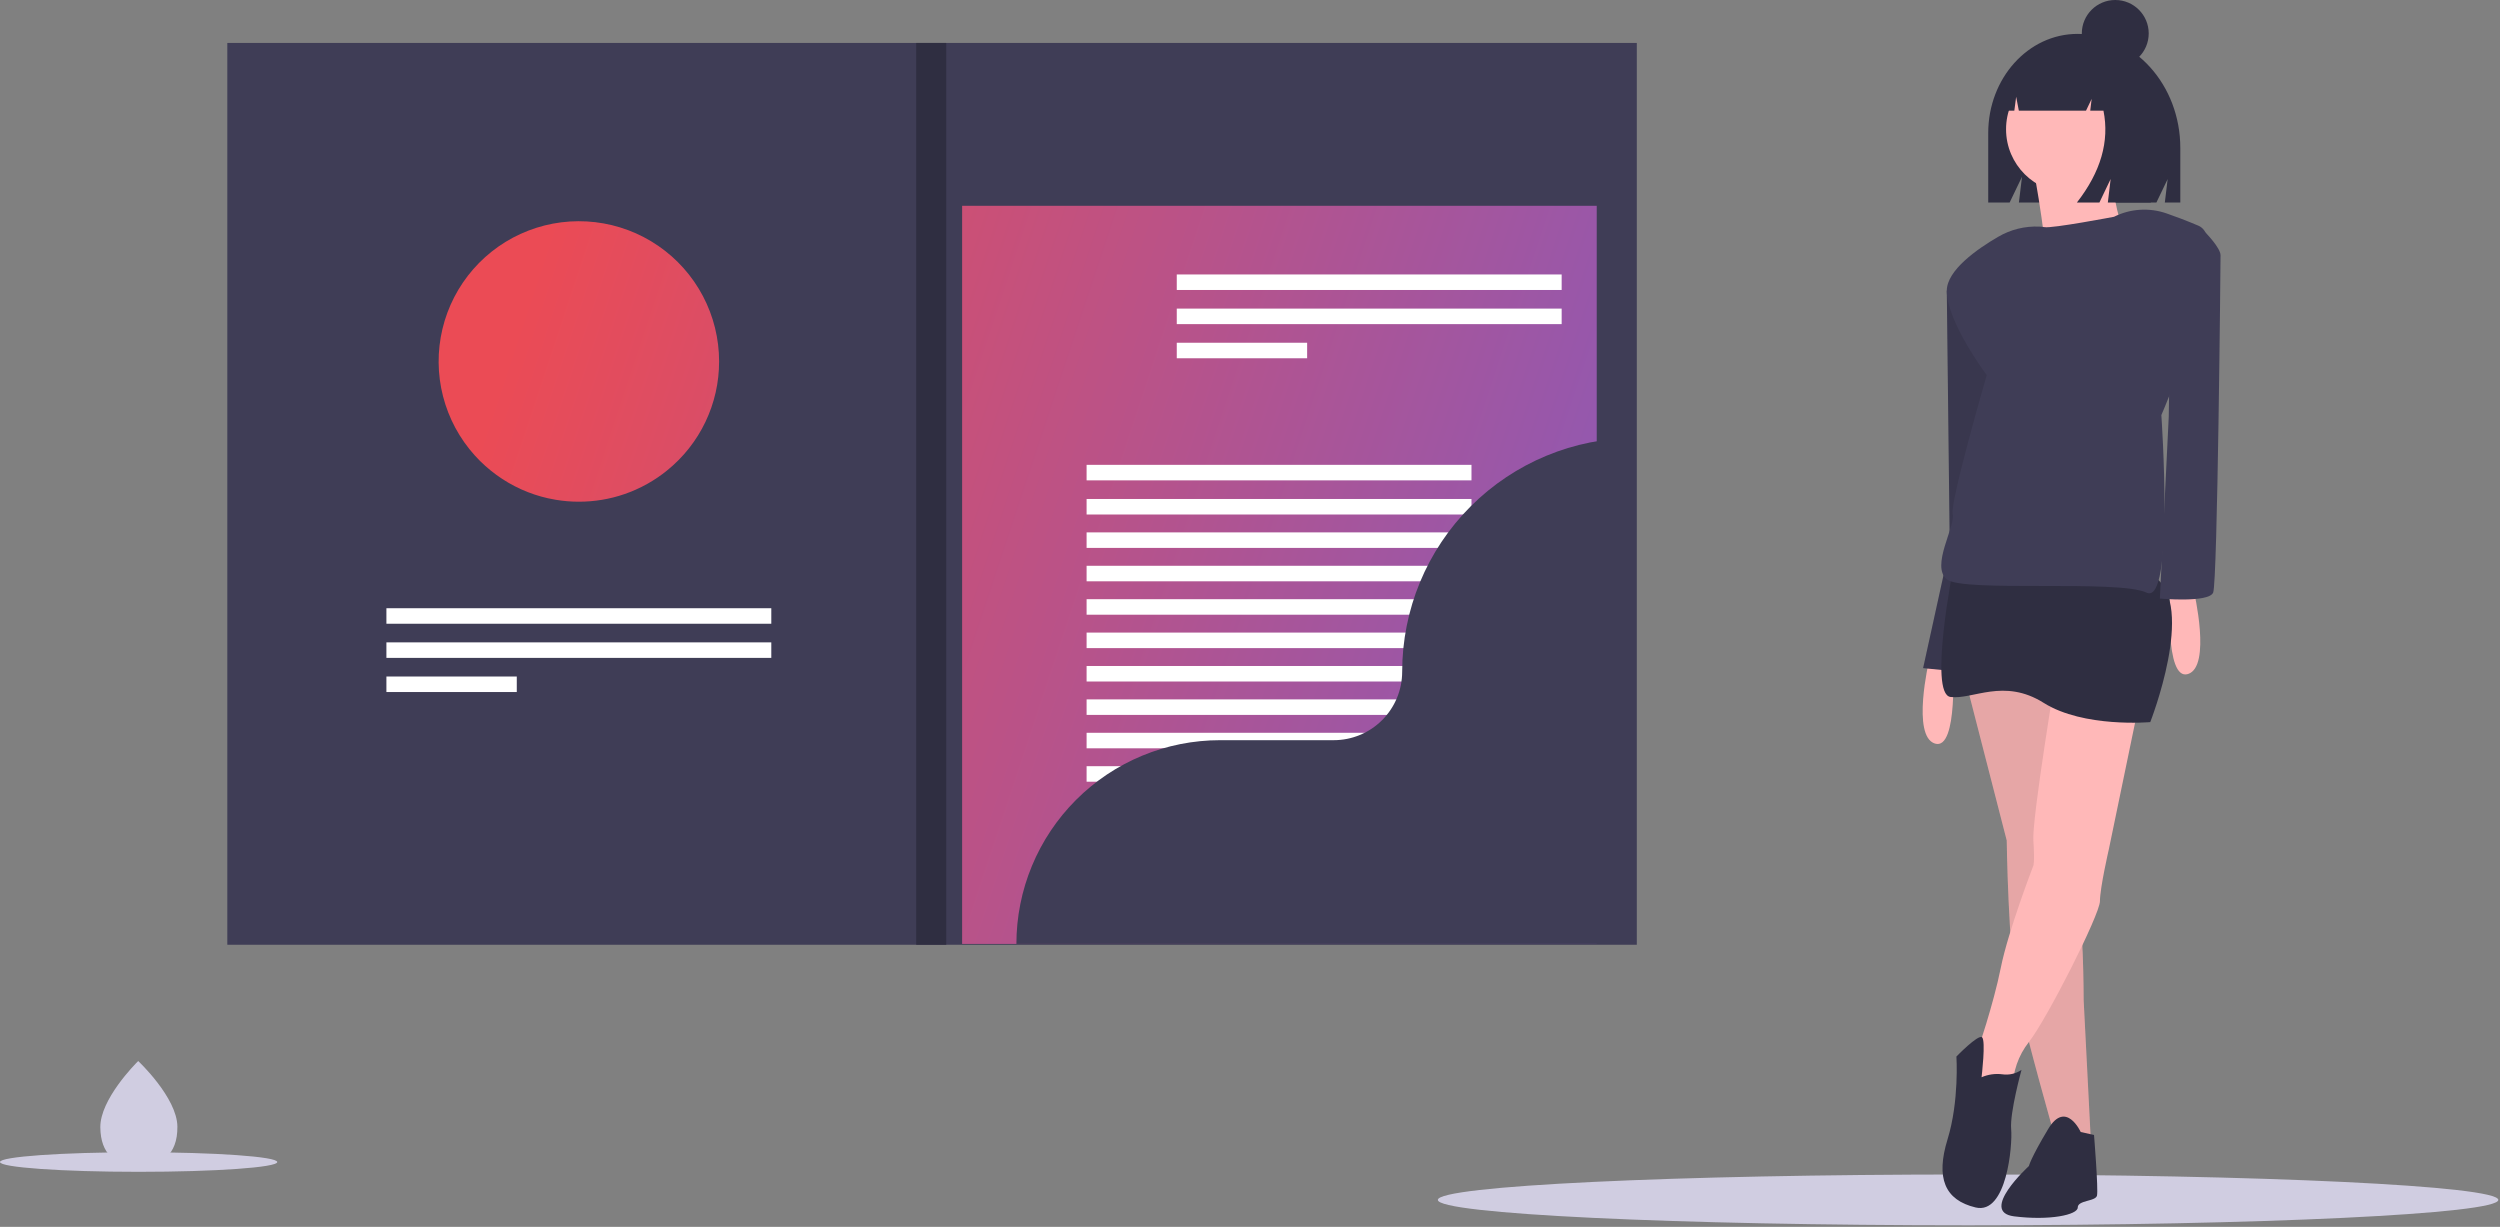 <svg width="1082" height="531" viewBox="0 0 1082 531" fill="none" xmlns="http://www.w3.org/2000/svg">
<rect x="0" y="0" width="1082" height="531" fill="#808080" stroke="none"/>
<g clip-path="url(#clip0_365_152)">
<path d="M851.786 530.317C978.529 530.317 1081.27 525.393 1081.27 519.317C1081.27 513.242 978.529 508.317 851.786 508.317C725.043 508.317 622.297 513.242 622.297 519.317C622.297 525.393 725.043 530.317 851.786 530.317Z" fill="#D0CDE1"/>
<path d="M851.219 296.521L868.51 363.767C868.51 363.767 869.151 411.159 872.993 429.732C876.836 448.304 889.645 493.135 889.645 493.135L905.015 495.697L901.813 432.934C901.813 432.934 901.813 395.148 898.611 386.823C895.409 378.497 889.004 293.319 889.004 293.319L851.219 296.521Z" fill="#FFB8B8"/>
<path opacity="0.1" d="M851.219 296.521L868.51 363.767C868.51 363.767 869.151 411.159 872.993 429.732C876.836 448.304 889.645 493.135 889.645 493.135L905.015 495.697L901.813 432.934C901.813 432.934 901.813 395.148 898.611 386.823C895.409 378.497 889.004 293.319 889.004 293.319L851.219 296.521Z" fill="black"/>
<path d="M899.157 14.669H899.157C877.809 14.669 860.504 33.874 860.504 57.566V87.665H869.761L875.121 76.513L873.781 87.665H933.283L938.156 77.527L936.938 87.665H943.637V64.031C943.637 36.769 923.723 14.669 899.157 14.669Z" fill="#2F2E41"/>
<path d="M834.888 285.954C834.888 285.954 827.203 318.616 837.45 321.818C847.696 325.021 845.135 285.954 845.135 285.954H834.888Z" fill="#FFB8B8"/>
<path d="M847.695 120.081L842.571 125.845L843.852 236.64L832.324 289.156L857.942 291.718L870.75 186.046L866.908 132.25L847.695 120.081Z" fill="#3F3D56"/>
<path opacity="0.1" d="M847.695 120.081L842.571 125.845L843.852 236.64L832.324 289.156L857.942 291.718L870.75 186.046L866.908 132.25L847.695 120.081Z" fill="black"/>
<path d="M895.74 83.459C910.937 83.459 923.257 71.139 923.257 55.942C923.257 40.745 910.937 28.425 895.74 28.425C880.543 28.425 868.223 40.745 868.223 55.942C868.223 71.139 880.543 83.459 895.74 83.459Z" fill="#FFB8B8"/>
<path d="M879.961 72.452C879.961 72.452 888.033 114.278 884.364 118.681C880.695 123.083 923.255 110.609 923.255 110.609C923.255 110.609 909.313 81.991 916.651 65.848L879.961 72.452Z" fill="#FFB8B8"/>
<path d="M949.524 255.854C949.524 255.854 957.209 288.516 946.962 291.718C936.715 294.92 939.277 255.854 939.277 255.854H949.524Z" fill="#FFB8B8"/>
<path d="M890.284 288.836C890.284 288.836 879.397 354.16 880.037 363.767C880.678 373.373 880.037 374.654 880.037 374.654C880.037 374.654 869.15 402.833 865.948 418.844C862.746 434.855 855.701 455.349 855.701 455.349C855.701 455.349 847.375 473.922 854.42 473.922C861.465 473.922 871.071 471.36 871.071 471.36C871.046 463.962 873.53 456.775 878.116 450.971C885.801 441.259 908.857 395.789 908.857 390.025C908.857 384.261 912.7 367.609 912.7 367.609L927.43 296.521L890.284 288.836Z" fill="#FFB8B8"/>
<path d="M845.453 245.287C845.453 245.287 834.565 300.364 844.172 301.645C853.779 302.926 867.228 293.319 884.519 304.207C901.811 315.094 930.631 312.532 930.631 312.532C930.631 312.532 950.484 261.938 932.552 249.77C914.62 237.601 845.453 245.287 845.453 245.287Z" fill="#2F2E41"/>
<path d="M857.622 466.236C860.441 465.009 863.539 464.566 866.588 464.955C869.506 465.387 872.48 464.701 874.914 463.034C874.914 463.034 869.79 481.606 870.431 488.651C871.071 495.696 868.509 525.796 855.06 522.594C841.611 519.392 837.769 509.785 842.892 493.134C848.015 476.483 846.735 457.27 846.735 457.27C846.735 457.27 856.081 447.615 857.812 448.92C859.543 450.225 857.622 466.236 857.622 466.236Z" fill="#2F2E41"/>
<path d="M900.53 489.932C900.53 489.932 894.125 475.842 886.44 488.651C878.755 501.46 878.115 504.662 878.115 504.662C878.115 504.662 856.34 524.515 871.71 526.437C887.081 528.358 899.249 525.796 899.249 522.594C899.249 519.392 906.934 520.032 907.575 517.471C908.215 514.909 906.294 491.213 906.294 491.213L900.53 489.932Z" fill="#2F2E41"/>
<path d="M914.941 93.823C914.941 93.823 888.042 98.947 884.84 98.306C884.119 98.179 883.389 98.102 882.657 98.075C876.395 97.79 870.184 99.33 864.781 102.508C855.862 107.689 842.571 116.908 842.571 125.845C842.571 139.294 859.863 162.35 859.863 162.35C859.863 162.35 843.852 217.427 845.133 222.551C846.414 227.674 835.527 244.966 842.571 250.73C849.616 256.494 916.862 250.73 929.03 256.494C941.198 262.258 935.434 179.642 935.434 179.642C935.434 179.642 968.097 104.711 951.445 97.666C946.057 95.386 941.407 93.643 937.581 92.328C933.897 91.06 929.997 90.539 926.11 90.796C922.223 91.053 918.426 92.082 914.941 93.823V93.823Z" fill="#3F3D56"/>
<path d="M939.916 98.307L954.612 100.735C954.612 100.735 961.051 107.273 961.051 110.475C961.051 113.677 959.77 252.011 957.849 256.494C955.927 260.977 934.793 259.056 934.793 259.056L938.636 180.282L939.916 98.307Z" fill="#3F3D56"/>
<path d="M910.145 26.485C908.285 23.987 905.875 21.951 903.101 20.536C900.327 19.12 897.264 18.363 894.15 18.322H893.391C878.76 18.322 866.898 31.562 866.898 47.895V47.895H871.801L872.593 41.868L873.754 47.895H902.831L905.267 42.796L904.658 47.895H910.379C913.048 61.151 909.213 74.408 898.873 87.664H908.617L913.489 77.467L912.271 87.664H930.847L934.501 64.21C934.501 46.645 924.295 31.751 910.145 26.485Z" fill="#2F2E41"/>
<path d="M915.485 28.955C923.481 28.955 929.963 22.473 929.963 14.477C929.963 6.482 923.481 0 915.485 0C907.49 0 901.008 6.482 901.008 14.477C901.008 22.473 907.49 28.955 915.485 28.955Z" fill="#2F2E41"/>
<path d="M708.413 18.589H98.383V408.892H708.413V18.589Z" fill="#3F3D56"/>
<path fill-rule="evenodd" clip-rule="evenodd" d="M416.406 89.061H691.064V408.531H416.406V89.061ZM305.32 182.588C309.219 174.422 311.237 165.485 311.227 156.435C311.227 146.583 308.828 136.879 304.238 128.161C299.648 119.443 293.005 111.974 284.882 106.398C276.759 100.822 267.401 97.308 257.616 96.158C247.831 95.008 237.913 96.258 228.719 99.799C219.525 103.34 211.331 109.066 204.845 116.483C198.36 123.9 193.777 132.784 191.493 142.368C189.209 151.952 189.293 161.948 191.737 171.492C194.181 181.037 198.911 189.843 205.52 197.15C206.938 198.734 208.447 200.235 210.038 201.646C216.214 207.191 223.464 211.408 231.338 214.034C233.253 214.674 235.2 215.215 237.171 215.653C238.299 215.913 239.441 216.137 240.597 216.318C243.879 216.865 247.201 217.138 250.528 217.135C252.21 217.137 253.875 217.07 255.522 216.932C262.231 216.391 268.801 214.728 274.958 212.01C276.816 211.196 278.63 210.287 280.394 209.285C283.316 207.635 286.094 205.742 288.698 203.626C295.741 197.944 301.421 190.755 305.32 182.588Z" fill="url(#paint0_linear_365_152)"/>
<path d="M675.885 118.786H509.305V125.503H675.885V118.786Z" fill="white"/>
<path d="M675.885 133.563H509.305V140.28H675.885V133.563Z" fill="white"/>
<path d="M565.727 148.341H509.305V155.058H565.727V148.341Z" fill="white"/>
<path d="M333.819 263.239H167.238V269.956H333.819V263.239Z" fill="white"/>
<path d="M333.819 278.017H167.238V284.734H333.819V278.017Z" fill="white"/>
<path d="M223.661 292.794H167.238V299.511H223.661V292.794Z" fill="white"/>
<path d="M636.858 201.184H470.277V207.901H636.858V201.184Z" fill="white"/>
<path d="M636.858 215.961H470.277V222.678H636.858V215.961Z" fill="white"/>
<path d="M636.858 230.417H470.277V237.134H636.858V230.417Z" fill="white"/>
<path d="M636.858 244.872H470.277V251.589H636.858V244.872Z" fill="white"/>
<path d="M636.858 259.328H470.277V266.045H636.858V259.328Z" fill="white"/>
<path d="M636.858 273.784H470.277V280.501H636.858V273.784Z" fill="white"/>
<path d="M636.858 288.239H470.277V294.956H636.858V288.239Z" fill="white"/>
<path d="M636.858 302.695H470.277V309.412H636.858V302.695Z" fill="white"/>
<path d="M636.858 317.151H470.277V323.868H636.858V317.151Z" fill="white"/>
<path d="M636.858 331.606H470.277V338.323H636.858V331.606Z" fill="white"/>
<path d="M636.858 346.062H470.277V352.779H636.858V346.062Z" fill="white"/>
<path d="M708.051 189.527C681.214 189.527 655.476 200.188 636.499 219.165C617.523 238.142 606.862 263.88 606.862 290.717V290.717C606.862 298.577 603.739 306.114 598.182 311.672C592.624 317.229 585.087 320.351 577.228 320.351H528.078C516.498 320.351 505.032 322.632 494.333 327.064C483.635 331.495 473.914 337.99 465.726 346.178C457.537 354.367 451.042 364.088 446.611 374.786C442.179 385.484 439.898 396.951 439.898 408.531V408.531H708.051V189.527H708.051Z" fill="#3F3D56"/>
<path d="M409.541 18.589H396.531V408.892H409.541V18.589Z" fill="#2F2E41"/>
<path d="M76.774 487.587C76.896 500.148 69.472 504.606 60.261 504.695C60.047 504.698 59.835 504.697 59.623 504.695C59.196 504.69 58.773 504.674 58.355 504.649C50.036 504.141 43.533 499.594 43.419 487.912C43.301 475.824 58.602 460.417 59.75 459.278L59.752 459.277C59.795 459.234 59.818 459.212 59.818 459.212C59.818 459.212 76.651 475.028 76.774 487.587Z" fill="#D0CDE1"/>
<path d="M60 507.164C93.137 507.164 120 505.268 120 502.929C120 500.59 93.137 498.693 60 498.693C26.863 498.693 0 500.59 0 502.929C0 505.268 26.863 507.164 60 507.164Z" fill="#D0CDE1"/>
</g>
<defs>
<linearGradient id="paint0_linear_365_152" x1="189.84" y1="243.171" x2="661.604" y2="399.544" gradientUnits="userSpaceOnUse">
<stop stop-color="#EB4B55"/>
<stop offset="1" stop-color="#8D59B5"/>
</linearGradient>
<clipPath id="clip0_365_152">
<rect width="1081.27" height="530.317" fill="white"/>
</clipPath>
</defs>
</svg>
